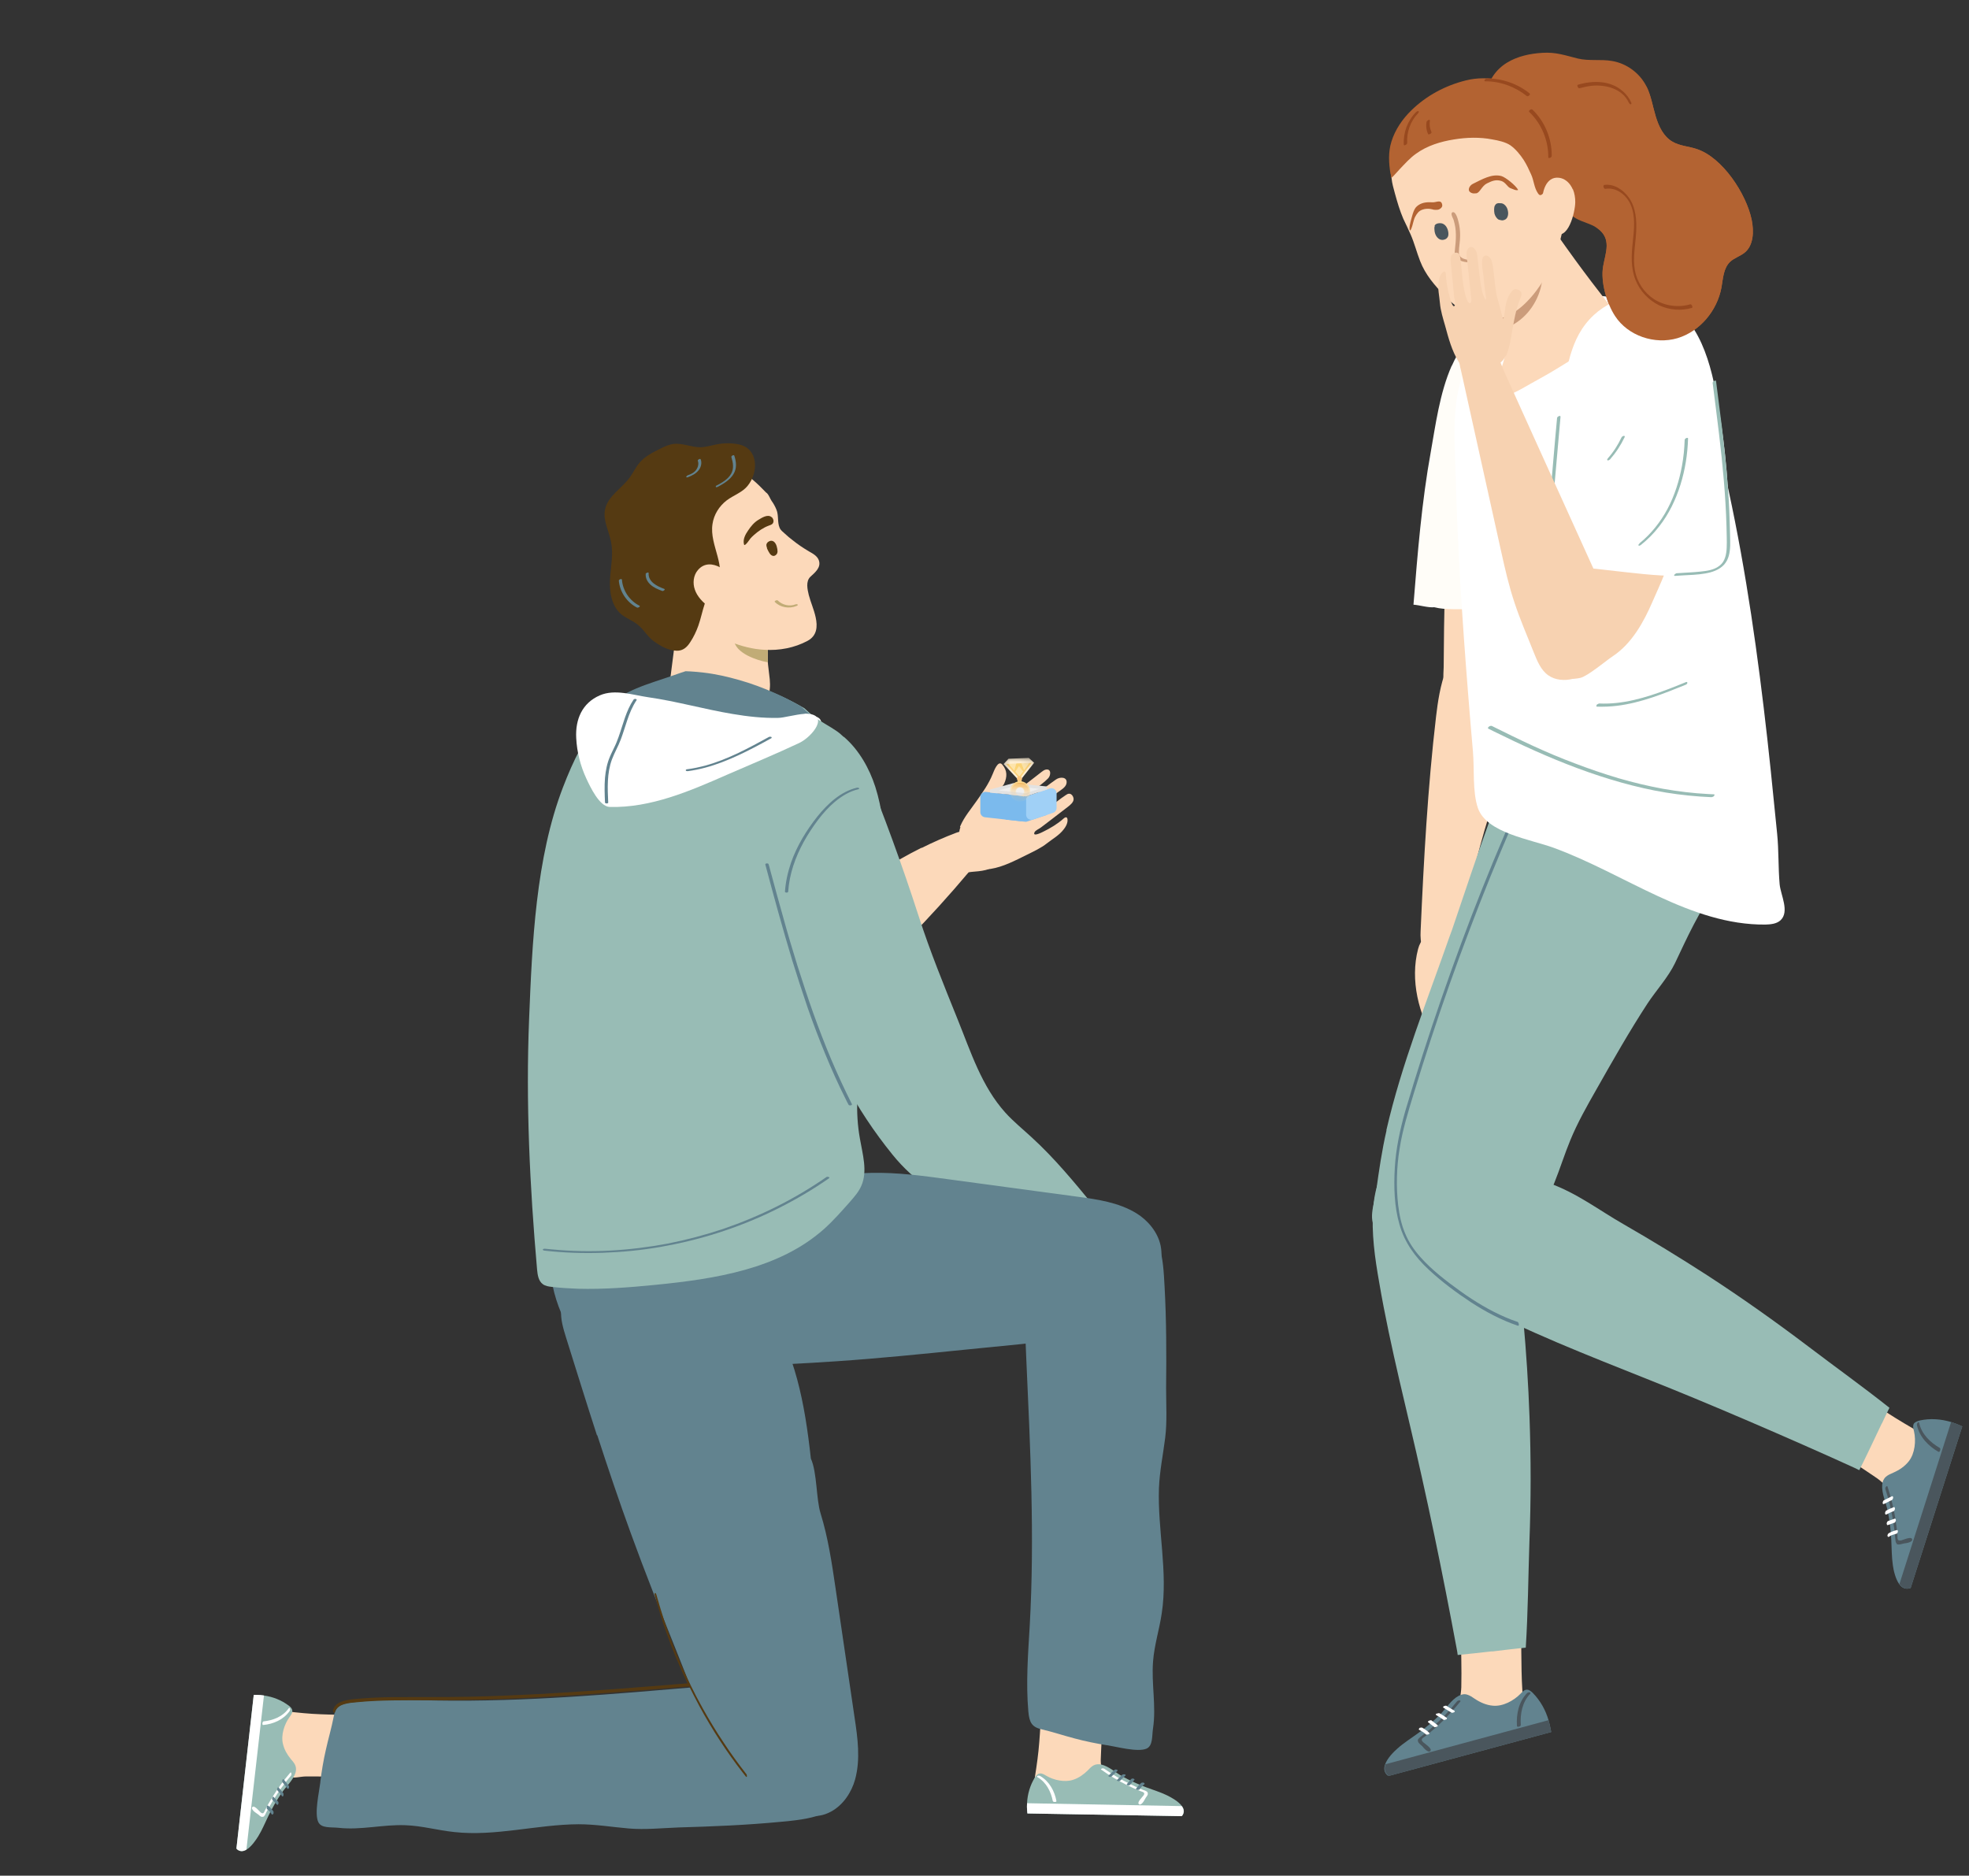 <svg width="190" height="181" viewBox="0 0 190 181" fill="none"
  xmlns="http://www.w3.org/2000/svg">
  <rect x="0" y="0" width="190" height="181" fill="#333333" stroke="none"/>
  <g clip-path="url(#clip0_86_5503)">
    <path d="M88.923 81.807C87.502 82.511 86.13 83.314 84.774 84.149C84.267 84.46 83.728 84.836 83.63 85.409C83.467 86.277 84.104 87.473 84.398 88.258C84.725 89.159 85.1 90.502 85.787 91.206C86.277 91.73 87.29 90.96 87.682 90.551C89.691 88.504 91.602 86.392 93.448 84.198C93.546 84.083 95.198 84.149 95.639 83.706C97.026 82.316 95.655 82.795 95.639 82.664C95.639 82.14 93.742 82.347 93.693 81.84C93.644 81.414 93.497 80.514 93.089 80.301C92.828 80.17 92.534 80.268 92.256 80.366C91.129 80.792 90.018 81.283 88.939 81.823L88.923 81.807Z" fill="#FCD9BA"/>
    <path d="M92.684 79.81C92.353 80.677 92.705 81.241 93.223 81.994C93.467 82.334 93.711 82.673 93.974 83.002C94.489 83.639 94.798 83.979 95.587 83.849C96.82 83.651 97.941 83.048 99.047 82.507C99.723 82.169 100.446 81.843 101.041 81.369C101.593 80.935 102.2 80.612 102.641 80.035C102.807 79.831 102.954 79.573 103 79.322C103.054 78.975 102.961 78.69 102.621 78.997C102.049 79.509 101.334 79.936 100.642 80.27C100.472 80.358 99.629 80.769 99.822 80.326C99.907 80.118 100.286 79.984 100.452 79.845C100.738 79.622 101.04 79.403 101.326 79.18C101.913 78.738 102.489 78.276 103.076 77.834C103.281 77.672 103.59 77.422 103.598 77.129C103.605 76.902 103.423 76.578 103.156 76.592C103.04 76.596 102.924 76.665 102.824 76.738C101.661 77.511 100.683 78.527 99.365 79.064C99.18 79.148 98.758 79.19 98.901 78.882C98.959 78.782 99.04 78.72 99.125 78.643C100.114 77.909 101.104 77.174 102.093 76.44C102.375 76.232 102.851 75.975 102.916 75.582C103.024 74.953 102.285 74.948 101.907 75.213C101.192 75.705 100.546 76.248 99.816 76.736C99.283 77.094 98.695 77.536 98.034 77.615C98.088 77.465 98.227 77.369 98.362 77.288C98.876 76.942 99.363 76.573 99.839 76.185C100.272 75.835 100.766 75.5 101.145 75.104C101.411 74.827 101.469 74.137 100.893 74.27C100.754 74.301 100.63 74.401 100.51 74.486C99.533 75.239 98.594 76.036 97.508 76.631C97.09 76.854 96.58 77.119 96.1 77.064C95.976 76.574 96.742 76.013 96.915 75.581C97.186 74.961 97.22 74.363 96.709 73.776C96.299 73.313 95.909 74.411 95.79 74.692C95.4 75.659 94.82 76.464 94.233 77.299C93.669 78.108 93.047 78.82 92.653 79.737C92.646 79.768 92.638 79.799 92.63 79.829L92.684 79.81Z" fill="#FCD9BA"/>
    <path d="M57.639 138.511C58.657 141.641 59.712 144.779 60.841 147.878C62.233 151.719 63.747 155.508 65.257 159.281C65.931 160.978 66.606 162.674 67.28 164.371C68.19 166.647 69.108 168.955 70.595 170.877C71.509 172.045 72.655 173.077 73.987 173.749C74.682 174.094 75.465 174.157 76.145 174.455C77.567 175.084 78.63 175.646 80.179 174.824C81.358 174.194 82.174 172.953 82.515 171.713C83.045 169.771 82.762 167.722 82.462 165.73L80.624 153.242C80.269 150.823 79.909 148.388 79.183 146.042C78.745 144.635 78.856 142.105 78.245 140.748C77.659 135.379 76.72 130.483 73.987 126.415C72.628 124.405 67.643 125.109 66.113 123.216C65.168 122.058 63.409 119.072 61.73 119.029C60.96 119.012 60.243 119.356 59.591 119.748C58.011 120.699 56.62 121.952 55.495 123.419C54.812 124.298 54.233 125.3 54.146 126.415C54.083 127.32 54.352 128.196 54.616 129.057C55.603 132.197 56.579 135.357 57.598 138.488L57.639 138.511Z" fill="#62838F"/>
    <path d="M37.199 171.737C37.199 171.737 37.309 171.705 37.356 171.692C38.315 171.414 38.095 170.235 38.146 169.403C38.208 168.551 38.238 167.708 38.232 166.859C38.229 166.196 38.383 165.606 37.553 165.557C35.364 165.458 33.153 165.519 30.949 165.424C29.849 165.385 28.762 165.273 27.671 165.146C26.878 165.052 26.457 165.242 26.431 166.101C26.394 167.099 26.395 167.933 26.612 168.926C26.813 169.804 26.772 171.144 27.818 171.471C28.36 171.638 28.947 171.434 29.506 171.425C30.272 171.425 31.037 171.425 31.807 171.441C33.367 171.483 34.941 171.573 36.508 171.699C36.735 171.718 36.961 171.738 37.175 171.71L37.199 171.737Z" fill="#FCD9BA"/>
    <path d="M22.863 178.437C22.863 178.437 22.834 178.394 22.813 178.383L24.484 163.559C24.587 163.564 24.686 163.552 24.789 163.556C25.012 163.56 25.254 163.575 25.47 163.615C26.339 163.738 27.164 164.062 27.881 164.604C28.036 164.729 28.196 164.87 28.207 165.088C28.223 165.322 28.071 165.502 27.938 165.694C27.438 166.384 27.094 167.437 27.302 168.28C27.428 168.839 27.723 169.333 28.062 169.746C28.215 169.923 28.388 170.111 28.488 170.338C28.591 170.58 28.585 170.855 28.502 171.1C28.265 171.816 27.599 172.4 27.179 173.015C26.7 173.716 26.269 174.471 25.895 175.243C25.573 175.899 25.306 176.572 24.923 177.193C24.69 177.567 24.259 178.203 23.781 178.494C23.479 178.684 23.146 178.712 22.847 178.441L22.863 178.437Z" fill="#98BCB5"/>
    <path d="M22.864 178.437C22.864 178.437 22.835 178.394 22.814 178.383L24.485 163.558C24.589 163.562 24.687 163.55 24.791 163.555C25.013 163.558 25.256 163.573 25.471 163.613L23.778 178.479C23.475 178.669 23.143 178.697 22.844 178.425L22.864 178.437Z" fill="white"/>
    <path d="M25.376 175.326C25.533 175.281 25.609 175.072 25.683 174.914C26.111 174.092 26.588 173.325 27.122 172.575C27.428 172.162 27.735 171.75 28.067 171.365C28.117 171.299 28.141 171.207 28.119 171.129C28.105 171.081 28.062 170.992 28.013 171.057C27.377 171.803 26.8 172.582 26.29 173.411C26.034 173.825 25.795 174.235 25.58 174.672C25.535 174.753 25.492 174.901 25.407 174.96C25.306 175.023 25.196 174.936 25.127 174.871C25.012 174.768 24.589 174.243 24.399 174.349C24.118 174.499 24.583 174.875 24.684 174.931C24.77 174.991 24.855 175.052 24.941 175.112C25.055 175.215 25.203 175.376 25.372 175.311L25.376 175.326Z" fill="white"/>
    <path d="M25.397 166.461C26.357 166.37 27.346 165.965 27.951 165.11C28 165.045 28.005 164.941 27.982 164.863C27.964 164.8 27.892 164.787 27.859 164.847C27.292 165.658 26.341 166.018 25.432 166.11C25.302 166.131 25.282 166.477 25.397 166.461Z" fill="white"/>
    <path d="M27.866 172.564C27.866 172.564 27.89 172.471 27.897 172.435C27.888 172.404 27.89 172.352 27.865 172.325C27.703 172.117 27.541 171.908 27.384 171.715C27.334 171.661 27.281 171.711 27.258 171.752C27.236 171.792 27.234 171.844 27.227 171.88C27.236 171.911 27.25 171.958 27.259 171.99C27.421 172.199 27.582 172.407 27.74 172.6C27.789 172.654 27.843 172.604 27.866 172.564Z" fill="#62838F"/>
    <path d="M27.344 173.294C27.344 173.294 27.378 173.114 27.344 173.055C27.202 172.858 27.049 172.681 26.896 172.503C26.887 172.472 26.852 172.465 26.836 172.47C26.804 172.479 26.782 172.52 26.771 172.54C26.748 172.58 26.746 172.632 26.739 172.668C26.748 172.7 26.746 172.751 26.771 172.778C26.94 172.951 27.077 173.133 27.219 173.33C27.268 173.384 27.322 173.334 27.344 173.294Z" fill="#62838F"/>
    <path d="M26.78 174.173C26.78 174.173 26.834 174.123 26.845 174.103C26.868 174.062 26.87 174.01 26.877 173.974C26.868 173.943 26.87 173.891 26.845 173.864C26.701 173.719 26.557 173.573 26.409 173.411C26.4 173.38 26.364 173.373 26.348 173.378C26.317 173.387 26.294 173.428 26.283 173.448C26.261 173.488 26.259 173.54 26.252 173.576C26.261 173.608 26.259 173.659 26.283 173.686C26.427 173.832 26.571 173.978 26.72 174.139C26.729 174.171 26.765 174.177 26.78 174.173Z" fill="#62838F"/>
    <path d="M26.383 175.037C26.383 175.037 26.416 174.857 26.382 174.799C26.236 174.586 26.063 174.397 25.863 174.234C25.858 174.218 25.811 174.232 25.8 174.252C25.769 174.261 25.751 174.317 25.744 174.353C25.731 174.425 25.726 174.529 25.776 174.582C25.821 174.621 25.866 174.659 25.911 174.697C25.92 174.728 25.956 174.735 25.98 174.762C25.98 174.762 25.989 174.793 26.005 174.789C26.084 174.885 26.163 174.982 26.226 175.083C26.259 175.141 26.329 175.087 26.351 175.046L26.383 175.037Z" fill="#62838F"/>
    <path d="M30.909 172.007C30.798 172.924 30.319 174.986 30.712 175.826C31.012 176.454 31.954 176.301 32.675 176.382C34.836 176.625 36.965 176.044 39.133 176.132C40.713 176.186 42.251 176.626 43.811 176.788C47.8 177.235 51.8 176.061 55.823 176.038C57.473 176.038 59.064 176.31 60.703 176.449C62.254 176.579 63.905 176.408 65.469 176.348C68.741 176.253 72.02 176.122 75.28 175.809C77.897 175.563 81.119 175.295 81.855 172.291C82.11 171.281 81.855 170.215 81.582 169.204C81.288 168.063 80.995 166.923 80.486 165.861C79.401 163.622 77.512 162.551 75.082 162.436C72.671 162.333 70.248 162.54 67.84 162.743C59.257 163.471 50.771 164.239 42.141 164.096C39.388 164.041 36.62 163.939 33.881 164.288C32.815 164.426 32.38 164.688 32.2 165.66C31.995 166.723 31.675 167.803 31.439 168.875C31.205 169.896 31.031 170.951 30.905 171.991L30.909 172.007Z" fill="#62838F"/>
    <path d="M72.071 171.443C72.071 171.443 72.073 171.272 72.043 171.23C71.263 170.229 70.51 169.204 69.81 168.129C69.099 167.074 68.446 165.986 67.821 164.873C67.397 164.109 66.99 163.342 66.614 162.565C66.605 162.534 66.591 162.486 66.567 162.459C66.404 162.132 66.242 161.804 66.091 161.456C65.56 160.315 65.087 159.141 64.64 157.942C64.194 156.743 63.811 155.525 63.463 154.315C63.418 154.157 63.373 154 63.332 153.859C63.319 153.811 63.271 153.706 63.209 153.724C63.146 153.742 63.162 153.857 63.175 153.904C63.511 155.135 63.879 156.357 64.314 157.576C64.75 158.796 65.227 159.986 65.752 161.162C65.941 161.584 66.135 162.022 66.34 162.44C64.031 162.63 61.738 162.816 59.44 162.987C57.09 163.155 54.741 163.323 52.398 163.455C50.035 163.576 47.668 163.681 45.303 163.735C42.969 163.779 40.632 163.756 38.289 163.769C37.152 163.775 36.023 163.811 34.892 163.9C34.394 163.942 33.875 163.972 33.364 164.086C33.014 164.17 32.61 164.304 32.37 164.594C32.256 164.73 32.167 164.892 32.129 165.056C32.109 165.164 32.264 165.409 32.318 165.24C32.529 164.378 33.773 164.325 34.468 164.261C35.626 164.147 36.786 164.102 37.956 164.087C40.258 164.052 42.552 164.104 44.865 164.048C47.184 164.009 49.504 163.917 51.815 163.794C54.127 163.671 56.449 163.527 58.763 163.353C61.096 163.189 63.405 162.998 65.73 162.803C65.995 162.778 66.244 162.757 66.513 162.747C66.828 163.371 67.144 163.996 67.475 164.615C68.089 165.749 68.746 166.853 69.446 167.928C70.146 169.003 70.888 170.048 71.668 171.049C71.772 171.172 71.859 171.3 71.963 171.423C71.992 171.466 72.053 171.499 72.086 171.439L72.071 171.443Z" fill="#553A12"/>
    <path d="M82.52 105.909C81.802 104.485 81.132 103.027 80.511 101.57C79.89 100.096 79.318 98.606 78.779 97.1C78.24 95.594 77.75 94.071 77.26 92.548C76.786 91.025 76.329 89.486 75.904 87.947C75.463 86.408 75.055 84.869 74.63 83.313C74.581 83.117 74.532 82.92 74.466 82.724C74.434 82.625 74.123 82.642 74.156 82.773C74.564 84.312 74.989 85.867 75.414 87.406C75.839 88.946 76.296 90.485 76.754 92.024C77.227 93.547 77.717 95.07 78.24 96.592C78.763 98.099 79.335 99.589 79.939 101.063C80.544 102.536 81.197 103.993 81.916 105.418C81.998 105.598 82.096 105.778 82.194 105.958C82.243 106.057 82.553 106.024 82.504 105.909H82.52Z" fill="#62838F"/>
    <path d="M80.07 112.917C78.534 113.982 76.933 114.931 75.267 115.767C73.6 116.602 71.869 117.322 70.104 117.928C68.34 118.517 66.543 118.992 64.713 119.352C62.884 119.696 61.021 119.926 59.159 120.024C57.297 120.122 55.434 120.089 53.572 119.909C53.343 119.893 53.115 119.86 52.886 119.844C52.837 119.844 52.723 119.844 52.69 119.909C52.657 119.975 52.755 120.007 52.804 120.024C54.683 120.237 56.562 120.302 58.457 120.237C60.335 120.171 62.214 119.991 64.076 119.664C65.939 119.336 67.768 118.894 69.565 118.321C71.362 117.748 73.11 117.06 74.809 116.241C76.508 115.423 78.158 114.489 79.726 113.441C79.922 113.31 80.118 113.179 80.298 113.048C80.445 112.95 80.168 112.868 80.07 112.917V112.917Z" fill="#62838F"/>
    <path d="M83.206 75.388C83.206 75.388 83.059 75.339 82.994 75.355C81.425 75.732 80.184 76.894 79.187 78.123C78.126 79.465 77.211 80.955 76.639 82.576C76.329 83.493 76.116 84.427 76.051 85.393C76.051 85.507 76.361 85.507 76.361 85.393C76.475 83.69 77.047 82.069 77.864 80.579C78.272 79.842 78.746 79.121 79.253 78.45C79.726 77.828 80.266 77.222 80.87 76.714C81.54 76.158 82.291 75.699 83.141 75.503C83.19 75.503 83.239 75.437 83.19 75.388H83.206Z" fill="#62838F"/>
    <path d="M75.053 67.054C73.943 66.563 72.799 66.137 71.639 65.809C70.496 65.482 69.336 65.22 68.176 65.089C67.604 65.023 67.032 64.974 66.461 64.958C66.101 65.073 65.758 65.187 65.399 65.318C62.801 66.235 60.383 66.759 58.423 68.79C58.423 68.839 58.391 68.888 58.374 68.937C57.557 71.721 60.874 73.489 63.177 73.603C64.729 73.685 66.281 73.325 67.817 73.03C71.427 72.343 75.266 71.966 78.223 69.772C78.402 69.641 78.599 69.477 78.615 69.248C78.615 69.248 78.615 69.232 78.615 69.215C78.255 68.953 77.929 68.659 77.618 68.364C76.802 67.889 75.952 67.447 75.086 67.07L75.053 67.054Z" fill="#62838F"/>
    <path d="M77.978 69.052C80.51 69.052 78.681 71.295 77.423 71.884C75.136 72.965 72.783 73.931 70.463 74.946C66.853 76.534 63.096 78.156 59.142 78.057C58.146 78.025 57.264 76.125 56.888 75.323C56.316 74.095 55.973 72.752 55.908 71.409C55.81 69.608 56.48 68.02 58.195 67.283C59.633 66.661 61.364 67.25 62.818 67.463C65.579 67.856 68.258 68.626 71.003 69.084C72.457 69.33 73.927 69.494 75.397 69.461C75.903 69.461 77.047 69.133 77.946 69.068L77.978 69.052Z" fill="white"/>
    <path d="M61.642 67.627C61.642 67.627 61.495 67.627 61.446 67.692C60.711 68.773 60.433 70.083 59.992 71.311C59.878 71.622 59.764 71.933 59.617 72.228C59.47 72.555 59.29 72.883 59.159 73.21C58.882 73.849 58.751 74.553 58.685 75.241C58.62 76.043 58.653 76.845 58.685 77.631C58.685 77.746 59.012 77.746 58.996 77.631C58.931 76.239 58.865 74.799 59.355 73.472C59.6 72.817 59.96 72.211 60.205 71.556C60.433 70.951 60.613 70.328 60.825 69.706C61.054 69.019 61.332 68.347 61.74 67.741C61.773 67.676 61.675 67.643 61.626 67.627H61.642Z" fill="#62838F"/>
    <path d="M74.744 71.295C74.744 71.295 74.581 71.262 74.515 71.295C72.571 72.359 70.594 73.44 68.438 74.045C67.834 74.209 67.229 74.34 66.592 74.422C66.543 74.422 66.461 74.471 66.478 74.537C66.51 74.602 66.625 74.602 66.674 74.602C68.928 74.307 71.036 73.374 73.029 72.343C73.6 72.048 74.172 71.737 74.728 71.426C74.793 71.393 74.777 71.344 74.728 71.295H74.744Z" fill="#62838F"/>
    <path d="M83.337 73.849C85.281 78.63 87.061 83.493 88.646 88.406C89.757 91.844 91.08 95.07 92.419 98.394C93.677 101.505 94.723 104.829 97.01 107.367C97.794 108.235 98.709 108.971 99.558 109.757C101.764 111.771 103.675 114.096 105.57 116.405C106.077 117.027 106.714 118.272 105.57 118.501C104.819 118.648 103.642 118.125 102.858 118.075C101.159 117.944 99.46 117.944 97.761 117.895C96.553 117.863 95.442 117.208 94.282 116.88C91.096 115.996 88.188 113.982 86.114 111.411C84.349 109.233 82.781 106.876 81.474 104.387C80.821 103.142 80.233 101.865 79.71 100.555C79.252 99.409 79.122 98.246 78.697 97.117C76.524 91.304 74.319 85.72 74.204 79.4C74.172 77.795 74.286 76.141 74.923 74.668C75.479 73.407 76.475 72.31 77.799 71.819C78.338 71.622 78.942 71.311 79.465 71.147C81.49 70.541 82.65 72.179 83.32 73.816L83.337 73.849Z" fill="#98BCB5"/>
    <path d="M65.587 125.67C65.746 126.024 66.038 126.33 66.357 126.525C68.083 127.574 69.768 125.037 70.663 123.918C71.8 122.493 72.937 121.069 74.075 119.637C74.269 119.394 74.477 119.143 74.761 119.011C75.094 118.858 75.323 118.977 75.663 119.074C76.377 119.275 77.112 119.387 77.826 119.143C78.027 119.074 78.256 118.921 78.214 118.712C77.521 118.476 76.855 118.143 76.148 117.941C75.15 117.649 74.248 117.677 73.423 118.323C72.549 119.004 71.675 119.672 70.76 120.297C69.193 121.361 67.709 122.549 66.301 123.814C66.003 124.085 65.698 124.37 65.552 124.745C65.428 125.065 65.462 125.385 65.594 125.677L65.587 125.67Z" fill="#F79974"/>
    <path d="M70.938 131.846C74.221 131.732 77.521 131.584 80.805 131.355C84.873 131.077 88.924 130.667 92.959 130.258C94.772 130.078 96.586 129.898 98.399 129.718C100.833 129.472 103.3 129.226 105.554 128.326C106.926 127.769 108.233 126.95 109.246 125.853C109.769 125.28 110.047 124.543 110.52 123.97C111.517 122.775 112.35 121.907 111.991 120.188C111.713 118.878 110.749 117.748 109.655 117.077C107.939 116.029 105.897 115.734 103.904 115.472L91.423 113.786C89.005 113.458 86.571 113.131 84.121 113.18C82.651 113.213 81.18 113.376 79.71 113.589C74.858 114.277 70.072 115.39 65.416 116.897C63.113 117.65 60.858 118.501 58.62 119.451C57.248 120.041 53.899 120.908 53.392 122.513C53.164 123.25 53.294 124.036 53.49 124.773C53.964 126.557 54.781 128.244 55.876 129.734C56.529 130.635 57.33 131.47 58.375 131.863C59.224 132.174 60.139 132.157 61.038 132.141C64.321 132.059 67.621 131.994 70.905 131.879L70.938 131.846Z" fill="#62838F"/>
    <path d="M85.509 82.445C85.346 80.251 85.134 78.025 84.464 75.929C83.876 74.111 82.879 72.359 81.442 71.115C81.409 71.115 81.376 71.098 81.36 71.066C81.262 70.967 81.148 70.885 81.05 70.787C81.05 70.787 81.05 70.787 81.033 70.771C80.951 70.705 80.87 70.64 80.772 70.574C80.069 70.083 79.302 69.707 78.615 69.199C78.256 68.937 77.929 68.642 77.619 68.347C76.802 67.873 75.953 67.43 75.087 67.054C73.976 66.563 72.832 66.137 71.672 65.809C70.529 65.482 69.369 65.22 68.209 65.089C67.638 65.023 67.066 64.974 66.494 64.958C66.135 65.073 65.791 65.187 65.432 65.318C62.835 66.235 60.417 66.759 58.456 68.79C58.391 68.855 58.309 68.937 58.244 69.019C56.447 71 55.287 73.472 54.323 75.978C51.693 82.822 51.35 91.025 51.056 98.345C50.729 106.401 51.121 114.473 51.824 122.497C51.873 123.02 51.955 123.61 52.379 123.921C52.624 124.101 52.935 124.15 53.245 124.183C54.078 124.281 54.928 124.33 55.761 124.363C58.261 124.429 60.76 124.232 63.243 123.987C69.026 123.413 75.168 122.464 79.514 118.599C80.412 117.797 81.213 116.88 82.013 115.98C82.438 115.488 82.879 114.997 83.124 114.408C83.729 113 83.239 111.395 82.977 109.872C82.062 104.796 83.712 99.753 84.823 94.857C85.248 92.958 85.738 90.862 85.852 88.93C85.967 86.817 85.689 84.591 85.542 82.495L85.509 82.445Z" fill="#98BCB5"/>
    <path d="M106.836 162.104C106.836 162.104 106.808 161.993 106.797 161.945C106.558 160.976 105.372 161.152 104.544 161.071C103.695 160.979 102.855 160.917 102.007 160.892C101.345 160.871 100.762 160.695 100.68 161.525C100.494 163.712 100.467 165.927 100.284 168.13C100.201 169.229 100.047 170.313 99.876 171.4C99.751 172.19 99.924 172.619 100.78 172.676C101.775 172.75 102.607 172.779 103.607 172.598C104.492 172.429 105.828 172.519 106.196 171.483C106.384 170.948 106.204 170.352 106.218 169.792C106.248 169.026 106.279 168.26 106.325 167.49C106.43 165.93 106.582 164.358 106.77 162.794C106.798 162.568 106.827 162.342 106.808 162.128L106.836 162.104Z" fill="#FCD9BA"/>
    <path d="M114.073 175.2C114.073 175.2 114.033 175.234 114.024 175.255L99.14 174.995C99.135 174.892 99.115 174.795 99.109 174.691C99.093 174.469 99.086 174.226 99.106 174.008C99.149 173.13 99.395 172.277 99.869 171.512C99.98 171.345 100.105 171.173 100.321 171.141C100.552 171.102 100.745 171.237 100.947 171.351C101.678 171.784 102.756 172.027 103.575 171.74C104.119 171.561 104.583 171.221 104.963 170.843C105.125 170.674 105.296 170.484 105.513 170.364C105.744 170.237 106.017 170.218 106.269 170.277C107.002 170.445 107.643 171.054 108.293 171.413C109.033 171.825 109.822 172.182 110.623 172.482C111.304 172.741 111.997 172.943 112.65 173.266C113.043 173.462 113.714 173.831 114.047 174.28C114.263 174.564 114.321 174.892 114.079 175.216L114.073 175.2Z" fill="#98BCB5"/>
    <path d="M114.073 175.201C114.073 175.201 114.034 175.234 114.024 175.256L99.142 174.996C99.137 174.893 99.117 174.796 99.112 174.692C99.095 174.47 99.088 174.227 99.108 174.009L114.032 174.287C114.248 174.57 114.306 174.899 114.064 175.222L114.073 175.201Z" fill="white"/>
    <path d="M110.752 172.995C110.692 172.842 110.477 172.786 110.314 172.728C109.458 172.379 108.65 171.976 107.856 171.515C107.418 171.248 106.98 170.981 106.566 170.687C106.497 170.644 106.403 170.628 106.327 170.658C106.281 170.676 106.196 170.727 106.265 170.77C107.065 171.334 107.893 171.835 108.763 172.265C109.199 172.481 109.628 172.681 110.082 172.854C110.167 172.891 110.319 172.919 110.385 172.999C110.457 173.093 110.38 173.211 110.322 173.287C110.23 173.411 109.746 173.882 109.869 174.062C110.043 174.328 110.375 173.828 110.421 173.722C110.474 173.631 110.526 173.541 110.578 173.45C110.67 173.326 110.817 173.162 110.737 173.001L110.752 172.995Z" fill="white"/>
    <path d="M101.942 173.801C101.765 172.851 101.271 171.902 100.364 171.38C100.295 171.337 100.191 171.343 100.115 171.372C100.054 171.396 100.048 171.469 100.111 171.497C100.97 171.986 101.415 172.901 101.59 173.799C101.623 173.927 101.969 173.914 101.942 173.801Z" fill="white"/>
    <path d="M107.776 170.771C107.776 170.771 107.683 170.756 107.646 170.752C107.616 170.764 107.564 170.767 107.54 170.794C107.347 170.975 107.155 171.157 106.977 171.332C106.928 171.386 106.982 171.435 107.025 171.453C107.067 171.472 107.119 171.469 107.155 171.472C107.185 171.461 107.231 171.443 107.262 171.431C107.454 171.249 107.647 171.068 107.824 170.893C107.873 170.839 107.819 170.79 107.776 170.771Z" fill="#62838F"/>
    <path d="M108.55 171.224C108.55 171.224 108.368 171.207 108.313 171.247C108.13 171.406 107.967 171.576 107.805 171.745C107.775 171.757 107.772 171.793 107.777 171.808C107.789 171.839 107.832 171.857 107.853 171.867C107.895 171.885 107.947 171.882 107.983 171.886C108.014 171.874 108.065 171.871 108.09 171.844C108.246 171.659 108.414 171.505 108.597 171.345C108.646 171.291 108.592 171.242 108.55 171.224Z" fill="#62838F"/>
    <path d="M109.475 171.704C109.475 171.704 109.421 171.655 109.4 171.646C109.357 171.628 109.306 171.63 109.269 171.627C109.239 171.639 109.187 171.642 109.163 171.669C109.031 171.826 108.899 171.984 108.752 172.147C108.722 172.159 108.719 172.195 108.725 172.21C108.737 172.241 108.779 172.259 108.8 172.269C108.842 172.287 108.894 172.284 108.93 172.288C108.961 172.276 109.012 172.273 109.037 172.246C109.169 172.088 109.3 171.931 109.447 171.768C109.478 171.756 109.481 171.72 109.475 171.704Z" fill="#62838F"/>
    <path d="M110.371 172.021C110.371 172.021 110.189 172.005 110.134 172.044C109.935 172.21 109.764 172.4 109.62 172.615C109.604 172.621 109.622 172.667 109.643 172.676C109.655 172.706 109.713 172.719 109.749 172.722C109.822 172.729 109.925 172.723 109.974 172.669C110.008 172.62 110.042 172.572 110.076 172.524C110.106 172.512 110.109 172.475 110.134 172.448C110.134 172.448 110.164 172.436 110.158 172.421C110.247 172.333 110.336 172.246 110.43 172.173C110.485 172.134 110.425 172.07 110.383 172.051L110.371 172.021Z" fill="#62838F"/>
    <path d="M106.821 168.408C107.732 168.552 109.773 169.108 110.627 168.745C111.266 168.468 111.15 167.519 111.26 166.8C111.588 164.645 111.092 162.492 111.266 160.324C111.382 158.744 111.883 157.22 112.106 155.664C112.711 151.686 111.697 147.638 111.834 143.608C111.899 141.956 112.233 140.373 112.437 138.737C112.629 137.189 112.523 135.529 112.524 133.96C112.559 130.681 112.558 127.393 112.375 124.117C112.233 121.488 112.094 118.251 109.122 117.403C108.124 117.112 107.048 117.328 106.028 117.564C104.878 117.816 103.727 118.068 102.646 118.538C100.367 119.542 99.222 121.394 99.012 123.824C98.813 126.234 98.924 128.668 99.031 131.087C99.418 139.708 99.85 148.234 99.365 156.87C99.201 159.625 98.989 162.392 99.23 165.149C99.325 166.221 99.569 166.666 100.532 166.882C101.586 167.127 102.652 167.486 103.714 167.762C104.724 168.034 105.77 168.247 106.805 168.412L106.821 168.408Z" fill="#62838F"/>
    <path d="M74.052 60.986C74.052 60.986 74.057 61.001 74.063 61.017C74.063 61.017 74.068 61.032 74.073 61.048C74.181 61.995 74.052 62.953 74.093 63.905C74.098 63.972 74.104 64.04 74.109 64.107C74.14 64.407 74.181 64.738 74.222 65.07C74.31 65.696 74.357 66.353 74.201 66.923C74.083 67.342 73.824 67.705 73.566 68.068C73.075 68.767 72.62 69.472 72.144 70.166C71.87 70.586 71.549 71.177 70.986 71.193C70.697 71.204 70.428 71.121 70.159 71.039C68.965 70.663 67.766 70.271 66.614 69.76C65.807 69.409 65.042 69.131 64.665 68.567C64.458 68.257 64.365 67.874 64.443 67.33C64.727 65.13 65.002 62.95 65.286 60.75C65.4 59.901 65.338 58.731 65.721 57.964C66 57.405 66.698 56.86 67.168 56.461C67.933 55.807 68.646 55.931 69.525 56.24C71.225 56.843 72.988 57.943 73.737 59.624C73.747 59.656 73.758 59.687 73.768 59.718C73.939 60.126 74.042 60.54 74.083 60.975L74.052 60.986Z" fill="#FCD9BA"/>
    <path d="M74.049 60.988C74.049 60.988 74.055 61.003 74.06 61.019C74.06 61.019 74.065 61.035 74.07 61.05C74.178 61.997 74.049 62.955 74.091 63.907C73.946 63.887 73.775 63.84 73.61 63.81C72.478 63.516 70.421 62.722 70.871 61.174C71.212 60.024 72.69 59.804 73.703 59.637C73.714 59.668 73.724 59.699 73.734 59.73C73.905 60.139 74.008 60.553 74.049 60.988Z" fill="#C1AC76"/>
    <path d="M73.945 47.541C73.945 47.541 73.992 47.577 74.018 47.603C74.199 47.784 74.307 48.11 74.447 48.322C74.638 48.586 74.803 48.876 74.922 49.181C75.155 49.724 74.995 50.382 75.227 50.925C75.326 51.168 75.553 51.334 75.749 51.509C75.977 51.726 76.215 51.923 76.468 52.114C76.964 52.517 77.496 52.874 78.054 53.204C78.437 53.421 78.876 53.654 79.021 54.088C79.248 54.771 78.633 55.254 78.199 55.658C77.729 56.109 77.92 56.89 78.044 57.418C78.236 58.148 78.546 58.82 78.706 59.56C78.908 60.476 78.836 61.346 77.931 61.839C76.66 62.524 75.182 62.795 73.756 62.703C72.635 62.648 71.539 62.359 70.506 61.947C69.612 61.59 68.47 61.473 67.736 60.821C66.976 60.144 66.201 60.611 65.266 60.493C64.279 60.375 63.322 59.678 62.656 59.021C61.896 58.292 61.291 57.408 60.692 56.539C60.097 55.685 59.503 54.78 59.317 53.755C59.09 52.555 59.477 51.286 60.138 50.219C60.805 49.167 61.719 48.291 62.649 47.462C63.662 46.57 64.618 45.767 65.915 45.315C66.829 45.008 67.754 44.888 68.705 44.742C69.594 44.616 70.473 44.926 71.248 45.339C72.292 45.886 73.134 46.709 73.951 47.556L73.945 47.541Z" fill="#FCD9BA"/>
    <path d="M63.09 61.876C63.746 62.346 64.454 62.765 65.291 62.795C65.901 62.815 66.299 62.457 66.614 61.954C66.934 61.467 67.188 60.934 67.384 60.385C67.632 59.681 67.771 58.961 68.004 58.262C68.21 57.64 68.779 57.225 69.104 56.65C70.241 54.682 68.432 52.665 68.752 50.573C68.881 49.667 69.398 48.838 70.126 48.284C70.788 47.786 71.63 47.521 72.142 46.883C73.232 45.552 73.185 43.238 71.237 42.873C70.591 42.744 69.919 42.745 69.268 42.859C68.715 42.959 68.157 43.146 67.594 43.162C66.715 43.163 65.868 42.739 65.005 42.839C64.524 42.896 64.08 43.114 63.651 43.327C62.943 43.685 62.219 44.048 61.713 44.65C61.341 45.085 61.103 45.613 60.773 46.069C59.993 47.142 58.634 47.873 58.381 49.183C58.174 50.219 58.753 51.233 58.96 52.268C59.203 53.463 58.939 54.691 58.862 55.907C58.8 57.119 59.007 58.464 59.927 59.26C60.428 59.679 61.084 59.891 61.591 60.325C62.159 60.79 62.511 61.483 63.116 61.902L63.09 61.876Z" fill="#553A12"/>
    <path d="M74.552 49.995C74.552 49.995 74.469 49.902 74.428 49.882C74.061 49.608 73.508 49.965 73.193 50.157C72.775 50.401 72.444 50.805 72.181 51.204C71.912 51.587 71.674 52.064 71.788 52.509C71.799 52.54 71.804 52.555 71.814 52.586C71.943 52.664 72.331 52.068 72.403 51.975C72.501 51.856 72.62 51.747 72.739 51.638C73.178 51.249 73.653 50.918 74.19 50.72C74.314 50.679 74.438 50.637 74.531 50.554C74.686 50.399 74.66 50.166 74.557 50.011L74.552 49.995Z" fill="#553A12"/>
    <path d="M71.163 56.671C71.163 56.671 71.152 56.64 71.147 56.625C70.723 55.3 68.558 53.558 67.338 55.019C66.904 55.527 66.827 56.278 67.054 56.909C67.463 58.136 69.334 59.562 70.667 58.908C71.483 58.514 71.39 57.406 71.163 56.671V56.671Z" fill="#FCD9BA"/>
    <path d="M74.021 52.901C73.97 52.746 73.918 52.59 73.98 52.466C74.021 52.383 74.083 52.311 74.171 52.264C74.398 52.119 74.626 52.181 74.776 52.372C74.864 52.48 74.931 52.631 74.962 52.776C75.008 52.915 75.029 53.081 75.029 53.236C75.024 53.324 74.998 53.402 74.952 53.469C74.709 53.775 74.44 53.641 74.28 53.418C74.207 53.304 74.094 53.118 74.011 52.922L74.021 52.901Z" fill="#553A12"/>
    <path d="M69.175 46.841C69.687 46.566 70.24 46.26 70.545 45.726C70.839 45.213 70.741 44.66 70.576 44.111C70.535 43.987 70.819 43.857 70.855 43.966C70.953 44.261 71.02 44.566 71.02 44.877C71.02 45.187 70.943 45.472 70.788 45.731C70.447 46.311 69.826 46.674 69.242 46.991C69.196 47.007 69.087 47.043 69.067 46.981C69.046 46.919 69.129 46.856 69.17 46.825L69.175 46.841Z" fill="#62838F"/>
    <path d="M66.21 46.005C66.21 46.005 66.308 45.885 66.354 45.87C66.68 45.761 67.005 45.6 67.202 45.31C67.362 45.066 67.445 44.745 67.336 44.471C67.3 44.362 67.564 44.222 67.615 44.326C67.744 44.662 67.651 45.055 67.45 45.33C67.191 45.693 66.778 45.9 66.365 46.056C66.318 46.072 66.235 46.082 66.215 46.02L66.21 46.005Z" fill="#62838F"/>
    <path d="M59.718 56.034C59.713 55.915 59.987 55.806 60.013 55.935C60.096 57.012 60.763 57.979 61.714 58.454C61.776 58.485 61.704 58.578 61.657 58.594C61.6 58.63 61.523 58.656 61.461 58.626C60.483 58.125 59.801 57.111 59.713 56.018L59.718 56.034Z" fill="#62838F"/>
    <path d="M62.296 55.395C62.311 55.287 62.585 55.178 62.59 55.297C62.533 56.161 63.433 56.584 64.1 56.827C64.239 56.884 64.007 57.065 63.908 57.029C63.516 56.885 63.097 56.714 62.776 56.425C62.482 56.161 62.27 55.784 62.311 55.39L62.296 55.395Z" fill="#62838F"/>
    <path d="M76.789 58.309C76.2 58.558 75.487 58.383 75.048 57.944C74.971 57.866 74.686 57.996 74.769 58.089C75.291 58.621 76.148 58.765 76.846 58.48C76.892 58.464 77.001 58.428 76.975 58.35C76.954 58.288 76.836 58.294 76.794 58.325L76.789 58.309Z" fill="#C1AC76"/>
    <path d="M82.215 106.565C81.496 105.141 80.826 103.683 80.206 102.226C79.585 100.752 79.013 99.262 78.474 97.756C77.935 96.249 77.445 94.727 76.955 93.204C76.481 91.681 76.023 90.142 75.599 88.603C75.158 87.064 74.749 85.524 74.325 83.969C74.275 83.772 74.227 83.576 74.161 83.379C74.129 83.281 73.818 83.298 73.851 83.428C74.259 84.968 74.684 86.523 75.109 88.062C75.533 89.602 75.991 91.141 76.448 92.68C76.922 94.203 77.412 95.725 77.935 97.248C78.458 98.755 79.029 100.245 79.634 101.718C80.238 103.192 80.892 104.649 81.611 106.074C81.692 106.254 81.79 106.434 81.888 106.614C81.937 106.712 82.248 106.68 82.199 106.565H82.215Z" fill="#62838F"/>
    <path d="M79.764 113.574C78.229 114.638 76.628 115.588 74.961 116.423C73.295 117.258 71.563 117.978 69.799 118.584C68.035 119.173 66.238 119.648 64.408 120.009C62.578 120.352 60.716 120.582 58.854 120.68C56.991 120.778 55.129 120.745 53.267 120.565C53.038 120.549 52.809 120.516 52.581 120.5C52.532 120.5 52.417 120.5 52.385 120.565C52.352 120.631 52.45 120.663 52.499 120.68C54.378 120.893 56.256 120.958 58.151 120.893C60.03 120.827 61.909 120.647 63.771 120.32C65.633 119.992 67.463 119.55 69.26 118.977C71.057 118.404 72.805 117.716 74.504 116.897C76.203 116.079 77.853 115.145 79.421 114.097C79.617 113.966 79.813 113.835 79.993 113.705C80.14 113.606 79.862 113.524 79.764 113.574V113.574Z" fill="#62838F"/>
    <path d="M82.901 76.044C82.901 76.044 82.754 75.995 82.688 76.011C81.12 76.388 79.879 77.551 78.882 78.779C77.82 80.121 76.905 81.611 76.334 83.232C76.023 84.149 75.811 85.083 75.746 86.049C75.746 86.163 76.056 86.163 76.056 86.049C76.17 84.346 76.742 82.725 77.559 81.235C77.967 80.498 78.441 79.778 78.947 79.106C79.421 78.484 79.96 77.878 80.565 77.371C81.234 76.814 81.986 76.355 82.835 76.159C82.884 76.159 82.933 76.093 82.884 76.044H82.901Z" fill="#62838F"/>
    <path d="M74.748 66.868C73.637 66.377 72.493 65.951 71.334 65.624C70.19 65.296 69.03 65.034 67.87 64.903C67.298 64.838 66.727 64.788 66.155 64.772C65.796 64.887 65.452 65.001 65.093 65.132C62.496 66.049 60.078 66.573 58.117 68.603C58.117 68.653 58.085 68.702 58.069 68.751C57.252 71.534 60.568 73.303 62.871 73.418C64.423 73.499 65.975 73.139 67.511 72.844C71.121 72.157 74.96 71.78 77.917 69.586C78.097 69.455 78.293 69.291 78.309 69.062C78.309 69.062 78.309 69.046 78.309 69.029C77.95 68.767 77.623 68.472 77.313 68.178C76.496 67.703 75.646 67.261 74.781 66.884L74.748 66.868Z" fill="#62838F"/>
    <path d="M77.673 68.865C80.205 68.865 78.375 71.109 77.118 71.698C74.83 72.779 72.478 73.745 70.158 74.76C66.548 76.348 62.791 77.969 58.837 77.871C57.841 77.838 56.959 75.939 56.583 75.137C56.011 73.909 55.668 72.566 55.603 71.223C55.505 69.422 56.174 67.834 57.89 67.097C59.327 66.475 61.059 67.064 62.513 67.277C65.274 67.67 67.953 68.44 70.697 68.898C72.151 69.144 73.621 69.308 75.092 69.275C75.598 69.275 76.742 68.947 77.64 68.882L77.673 68.865Z" fill="white"/>
    <path d="M61.337 67.441C61.337 67.441 61.19 67.441 61.141 67.506C60.405 68.587 60.128 69.897 59.687 71.125C59.572 71.436 59.458 71.747 59.311 72.042C59.164 72.369 58.984 72.697 58.853 73.024C58.576 73.663 58.445 74.367 58.38 75.055C58.314 75.857 58.347 76.659 58.38 77.445C58.38 77.56 58.706 77.56 58.69 77.445C58.625 76.053 58.559 74.612 59.05 73.286C59.294 72.631 59.654 72.025 59.899 71.371C60.128 70.765 60.307 70.142 60.52 69.52C60.748 68.832 61.026 68.161 61.435 67.555C61.467 67.49 61.369 67.457 61.32 67.441H61.337Z" fill="#62838F"/>
    <path d="M74.438 71.109C74.438 71.109 74.275 71.076 74.21 71.109C72.266 72.173 70.289 73.254 68.132 73.859C67.528 74.023 66.924 74.154 66.286 74.236C66.237 74.236 66.156 74.285 66.172 74.351C66.205 74.416 66.319 74.416 66.368 74.416C68.623 74.121 70.73 73.188 72.723 72.156C73.295 71.862 73.866 71.551 74.422 71.24C74.487 71.207 74.471 71.158 74.422 71.109H74.438Z" fill="#62838F"/>
    <path d="M139.611 50.69C139.735 47.781 139.876 44.886 140.063 41.986C140.24 39.134 140.201 32.34 143.89 31.451C144.841 31.214 145.912 31.46 146.67 32.086C147.823 33.038 148.155 34.663 148.284 36.157C148.465 38.22 148.414 40.295 148.347 42.372C148.191 47.509 147.957 52.655 147.676 57.791C147.54 60.203 147.389 62.617 146.857 64.966C146.796 65.238 146.721 65.527 146.528 65.737C146.295 65.998 145.915 66.074 145.566 66.147C144.504 66.366 143.44 66.57 142.359 66.636C141.648 66.674 140.603 66.907 139.943 66.581C139.086 66.169 139.298 65.195 139.309 64.369C139.325 61.862 139.354 59.339 139.416 56.827C139.469 54.767 139.539 52.721 139.622 50.657L139.611 50.69Z" fill="#FCD9BA"/>
    <path d="M145.31 62.057C144.549 61.665 143.617 61.542 142.789 61.64C139.527 62.059 138.887 66.522 138.574 69.141C137.767 76.02 137.387 82.956 137.082 89.869C137.031 90.886 137.179 92.144 138.402 92.232C139.28 92.299 140.319 91.88 140.538 90.968C141.559 86.833 142.446 82.62 143.723 78.549C144.975 74.526 145.919 70.401 146.626 66.241C146.771 65.353 146.911 64.433 146.639 63.579C146.415 62.859 145.903 62.344 145.289 62.013L145.31 62.057Z" fill="#FCD9BA"/>
    <path d="M141.871 95.244C141.803 95.066 141.707 94.906 141.624 94.729C141.38 94.245 141.208 93.705 141.128 93.155C141.104 92.955 141.13 92.781 141.122 92.58C141.09 92.304 141.025 92.016 140.963 91.759C140.804 91.202 140.549 90.75 140.186 90.311C139.879 89.943 139.295 89.872 138.832 89.896C137.69 89.969 137.075 90.68 136.838 91.579C136.055 94.566 136.886 97.921 138.512 100.512C138.588 100.628 138.681 100.757 138.839 100.785C139.014 100.811 139.185 100.681 139.243 100.519C139.304 100.372 139.269 100.205 139.235 100.053C139.298 100.326 139.496 100.551 139.79 100.672C140.233 100.868 140.276 100.443 140.194 100.142C140.036 99.46 139.897 98.808 139.725 98.144C139.554 97.48 139.435 96.731 139.398 96.02C139.371 95.526 139.343 95.031 139.408 94.526C139.446 94.319 139.433 93.947 139.745 93.957C139.902 93.969 140.039 94.077 140.148 94.204C140.307 94.372 140.44 94.574 140.542 94.78C140.663 95.014 140.755 95.268 140.889 95.485C141.024 95.703 141.219 95.913 141.475 95.976C141.957 96.105 142.012 95.648 141.892 95.289C141.888 95.258 141.885 95.227 141.867 95.214L141.871 95.244Z" fill="#FCD9BA"/>
    <path d="M140.083 35.294C138.916 37.922 138.504 41.16 138.072 43.56C137.186 48.441 136.791 53.404 136.394 58.351C136.974 58.391 137.845 58.661 138.397 58.596C139.536 58.896 140.852 58.724 142.031 58.833C144.323 59.028 146.618 59.113 148.912 59.059C148.717 55.286 149.027 51.453 149.078 47.667C149.133 43.772 149.126 39.883 149.055 35.987C149.044 35.102 149.014 34.187 148.745 33.348C148.475 32.509 147.929 31.703 147.124 31.332C146.057 30.852 144.072 31.025 143.042 31.645C141.707 32.457 140.773 33.766 140.098 35.292L140.083 35.294Z" fill="#FFFDF8"/>
    <path d="M140.819 153.858C140.819 153.858 140.841 153.732 140.862 153.665C141.147 152.541 142.293 152.804 143.072 152.754C143.886 152.695 144.712 152.671 145.524 152.672C146.156 152.666 146.746 152.513 146.773 153.485C146.836 156.068 146.761 158.652 146.824 161.235C146.846 162.529 146.941 163.802 147.042 165.093C147.113 166.013 146.922 166.51 146.115 166.527C145.151 166.551 144.338 166.55 143.385 166.271C142.538 166.02 141.243 166.061 140.936 164.811C140.771 164.179 140.987 163.495 141.009 162.828C141.022 161.924 141.034 161.019 141.01 160.126C140.988 158.291 140.924 156.449 140.805 154.623C140.79 154.367 140.769 154.093 140.814 153.84L140.819 153.858Z" fill="#FCD9BA"/>
    <path d="M133.936 171.335C133.936 171.335 133.984 171.361 134.007 171.374L149.683 167.138C149.65 167.027 149.654 166.906 149.617 166.777C149.559 166.514 149.502 166.25 149.426 165.993C149.14 165.016 148.636 164.105 147.903 163.36C147.739 163.208 147.552 163.043 147.317 163.052C147.064 163.067 146.888 163.279 146.72 163.448C146.065 164.121 145.005 164.694 144.045 164.596C143.415 164.542 142.823 164.276 142.305 163.929C142.081 163.774 141.858 163.62 141.596 163.537C141.31 163.441 141.031 163.503 140.756 163.645C140.02 164.041 139.516 164.89 138.936 165.481C138.258 166.141 137.546 166.751 136.775 167.298C136.139 167.765 135.451 168.188 134.855 168.724C134.477 169.055 133.879 169.652 133.66 170.256C133.515 170.639 133.549 171.029 133.894 171.328L133.936 171.335Z" fill="#62838F"/>
    <path d="M133.937 171.336C133.937 171.336 133.984 171.362 134.008 171.375L149.682 167.139C149.65 167.029 149.654 166.908 149.616 166.779C149.559 166.516 149.502 166.252 149.426 165.995L133.697 170.247C133.552 170.629 133.587 171.019 133.932 171.318L133.937 171.336Z" fill="#4A565D"/>
    <path d="M136.806 167.949C136.831 167.761 137.052 167.636 137.194 167.514C138.003 166.896 138.755 166.214 139.453 165.488C139.847 165.072 140.216 164.643 140.58 164.195C140.637 164.119 140.728 164.092 140.825 164.083C140.88 164.067 140.979 164.138 140.917 164.196C140.233 165.038 139.496 165.836 138.701 166.57C138.309 166.925 137.895 167.268 137.474 167.592C137.394 167.655 137.235 167.722 137.208 167.83C137.143 167.949 137.278 168.07 137.359 168.146C137.494 168.266 138.13 168.679 138.056 168.901C137.942 169.255 137.464 168.775 137.372 168.662C137.303 168.563 137.216 168.468 137.116 168.398C136.982 168.277 136.8 168.13 136.819 167.925L136.806 167.949Z" fill="#4A565D"/>
    <path d="M146.38 166.551C146.304 165.413 146.549 164.22 147.354 163.382C147.416 163.324 147.525 163.292 147.609 163.307C147.693 163.323 147.714 163.396 147.652 163.455C146.891 164.239 146.677 165.403 146.75 166.462C146.757 166.62 146.381 166.691 146.385 166.57L146.38 166.551Z" fill="#4A565D"/>
    <path d="M139.325 164.645C139.325 164.645 139.416 164.618 139.471 164.602C139.507 164.591 139.568 164.594 139.597 164.625C139.838 164.774 140.104 164.936 140.345 165.085C140.416 165.124 140.378 165.195 140.31 165.235C140.274 165.246 140.219 165.262 140.164 165.278C140.128 165.289 140.086 165.282 140.039 165.255C139.797 165.106 139.532 164.944 139.29 164.796C139.219 164.756 139.257 164.685 139.325 164.645Z" fill="white"/>
    <path d="M138.645 165.366C138.645 165.366 138.822 165.294 138.911 165.327C139.148 165.458 139.371 165.612 139.594 165.766C139.618 165.779 139.647 165.811 139.616 165.84C139.627 165.877 139.578 165.911 139.541 165.922C139.505 165.933 139.45 165.949 139.395 165.965C139.359 165.976 139.304 165.992 139.27 165.942C139.046 165.788 138.823 165.634 138.586 165.503C138.515 165.464 138.554 165.392 138.621 165.353L138.645 165.366Z" fill="white"/>
    <path d="M137.8 166.134C137.8 166.134 137.839 166.063 137.875 166.052C137.912 166.041 137.967 166.025 138.021 166.009C138.058 165.998 138.113 165.982 138.147 166.032C138.329 166.179 138.528 166.32 138.71 166.466C138.715 166.485 138.763 166.511 138.732 166.54C138.742 166.577 138.693 166.612 138.657 166.622C138.62 166.633 138.565 166.649 138.511 166.665C138.474 166.676 138.42 166.692 138.385 166.642C138.204 166.496 138.004 166.354 137.822 166.208C137.798 166.195 137.769 166.163 137.8 166.134Z" fill="white"/>
    <path d="M136.95 166.746C136.95 166.746 137.132 166.692 137.216 166.707C137.476 166.851 137.723 167.018 137.921 167.22C137.926 167.239 137.937 167.275 137.924 167.299C137.911 167.323 137.862 167.358 137.826 167.368C137.753 167.39 137.643 167.422 137.585 167.359C137.533 167.315 137.48 167.27 137.427 167.226C137.404 167.212 137.375 167.181 137.351 167.168C137.351 167.168 137.327 167.155 137.304 167.142C137.18 167.058 137.08 166.988 136.944 166.928C136.873 166.889 136.911 166.817 136.979 166.777L136.95 166.746Z" fill="white"/>
    <path d="M173.519 137.846C173.519 137.846 173.432 137.751 173.385 137.725C172.601 136.875 173.448 136.046 173.838 135.35C174.242 134.631 174.669 133.925 175.102 133.237C175.457 132.692 175.627 132.122 176.452 132.639C178.633 133.998 180.731 135.481 182.912 136.839C184.003 137.519 185.119 138.15 186.23 138.764C187.033 139.207 187.356 139.633 186.929 140.339C186.438 141.164 185.987 141.857 185.248 142.515C184.585 143.09 183.921 144.207 182.708 143.784C182.089 143.566 181.65 143.014 181.103 142.635C180.362 142.133 179.621 141.631 178.861 141.135C177.323 140.147 175.755 139.188 174.179 138.272C173.943 138.141 173.724 138.005 173.519 137.846V137.846Z" fill="#FCD9BA"/>
    <path d="M184.296 153.266C184.296 153.266 184.35 153.25 184.369 153.244L189.35 137.648C189.35 137.648 189.143 137.549 189.03 137.502C188.781 137.395 188.537 137.307 188.275 137.224C187.298 136.931 186.265 136.855 185.259 137.072C185.04 137.136 184.803 137.206 184.676 137.383C184.561 137.598 184.624 137.879 184.694 138.119C184.903 139.038 184.784 140.254 184.193 141.008C183.803 141.503 183.273 141.859 182.711 142.105C182.466 142.217 182.198 142.316 181.994 142.497C181.771 142.682 181.653 142.957 181.624 143.266C181.554 144.107 181.993 144.998 182.152 145.812C182.344 146.736 182.462 147.682 182.502 148.631C182.541 149.44 182.538 150.241 182.65 151.029C182.717 151.529 182.9 152.356 183.268 152.868C183.503 153.199 183.84 153.4 184.296 153.266V153.266Z" fill="#62838F"/>
    <path d="M184.296 153.265C184.296 153.265 184.351 153.249 184.369 153.244L189.351 137.647C189.351 137.647 189.143 137.548 189.03 137.502C188.781 137.395 188.537 137.307 188.275 137.224L183.286 152.862C183.522 153.193 183.858 153.394 184.314 153.26L184.296 153.265Z" fill="#4A565D"/>
    <path d="M183.04 148.972C182.882 148.839 182.908 148.591 182.878 148.42C182.798 147.402 182.64 146.388 182.408 145.396C182.283 144.832 182.121 144.279 181.941 143.732C181.914 143.64 181.923 143.537 181.985 143.479C182.011 143.431 182.11 143.362 182.137 143.454C182.481 144.494 182.734 145.56 182.908 146.629C182.987 147.167 183.059 147.686 183.096 148.215C183.104 148.313 183.074 148.482 183.143 148.582C183.218 148.7 183.382 148.651 183.478 148.643C183.643 148.595 184.345 148.288 184.478 148.469C184.703 148.763 184.048 148.896 183.915 148.915C183.8 148.929 183.667 148.948 183.557 148.98C183.393 149.028 183.156 149.098 183.003 148.983L183.04 148.972Z" fill="#4A565D"/>
    <path d="M187.08 140.116C186.106 139.563 185.238 138.698 184.977 137.534C184.955 137.46 184.996 137.328 185.058 137.27C185.12 137.211 185.185 137.232 185.189 137.311C185.429 138.401 186.28 139.211 187.184 139.725C187.307 139.809 187.175 140.168 187.075 140.098L187.08 140.116Z" fill="#4A565D"/>
    <path d="M181.668 145.033C181.668 145.033 181.677 144.93 181.703 144.882C181.716 144.858 181.741 144.811 181.772 144.782C182.03 144.646 182.311 144.523 182.568 144.387C182.641 144.366 182.681 144.434 182.679 144.495C182.69 144.531 182.669 144.598 182.644 144.645C182.636 144.687 182.605 144.717 182.574 144.746C182.317 144.882 182.036 145.004 181.778 145.14C181.705 145.162 181.666 145.093 181.668 145.033Z" fill="white"/>
    <path d="M181.894 146.007C181.894 146.007 181.937 145.815 182.004 145.775C182.243 145.644 182.488 145.532 182.738 145.439C182.774 145.428 182.793 145.422 182.822 145.454C182.832 145.491 182.843 145.528 182.854 145.564C182.865 145.601 182.844 145.667 182.819 145.715C182.806 145.739 182.78 145.786 182.749 145.815C182.499 145.909 182.255 146.021 182.016 146.152C181.943 146.173 181.903 146.105 181.905 146.044L181.894 146.007Z" fill="white"/>
    <path d="M182.09 147.15C182.09 147.15 182.069 147.076 182.058 147.039C182.047 147.002 182.068 146.936 182.093 146.889C182.106 146.865 182.132 146.817 182.163 146.788C182.382 146.724 182.608 146.617 182.827 146.553C182.863 146.542 182.881 146.537 182.911 146.568C182.921 146.605 182.932 146.642 182.943 146.679C182.954 146.715 182.933 146.781 182.908 146.829C182.895 146.853 182.869 146.9 182.838 146.929C182.619 146.994 182.393 147.101 182.174 147.165C182.138 147.176 182.119 147.181 182.09 147.15Z" fill="white"/>
    <path d="M182.121 148.203C182.121 148.203 182.164 148.01 182.232 147.97C182.484 147.816 182.752 147.717 183.049 147.649C183.085 147.638 183.114 147.67 183.12 147.688C183.131 147.725 183.147 147.78 183.134 147.804C183.119 147.889 183.068 147.984 182.995 148.005C182.922 148.027 182.867 148.043 182.794 148.064C182.758 148.075 182.721 148.086 182.703 148.091L182.685 148.097C182.685 148.097 182.648 148.107 182.63 148.113C182.502 148.15 182.385 148.225 182.25 148.305C182.183 148.344 182.138 148.258 182.14 148.197L182.121 148.203Z" fill="white"/>
    <path d="M133.79 109.097C133.345 111.029 133.063 112.973 132.792 114.954C132.608 116.289 131.896 117.779 132.982 118.92C133.557 119.531 134.358 119.835 135.162 120.078C137.322 120.762 139.626 121.124 141.855 120.826C144.102 120.524 146.294 119.557 147.819 117.867C149.762 115.714 150.424 112.697 151.537 110.008C152.232 108.322 153.133 106.735 154.035 105.149C155.628 102.338 157.221 99.527 158.984 96.826C159.821 95.559 160.963 94.322 161.629 92.945C162.218 91.71 162.797 90.439 163.446 89.207C165.534 85.25 168.01 81.398 169.027 76.957C169.932 72.948 169.57 68.732 168.768 64.707C168.039 60.999 166.729 57.063 163.624 54.977C162.883 54.475 162 54.095 161.124 54.214C160.459 54.309 159.869 54.663 159.309 55.049C156.611 56.925 154.492 59.29 152.911 62.138C152.148 63.523 150.935 64.722 150.059 66.06C149.153 67.428 148.328 68.872 147.564 70.318C144.494 76.266 142.519 82.711 140.351 89.033C140.203 89.477 140.056 89.92 139.885 90.351C137.721 96.552 135.24 102.686 133.779 109.06L133.79 109.097Z" fill="#98BCB5"/>
    <path d="M181.592 137.345C180.867 138.86 180.166 140.387 179.412 141.87C179.252 141.797 179.11 141.719 178.95 141.646C177.28 140.878 175.597 140.133 173.915 139.389C170.483 137.879 167.039 136.393 163.57 134.955C157.686 132.507 151.704 130.329 145.943 127.625C143.783 126.601 141.606 125.522 139.775 124.001C138.675 123.084 137.678 121.978 137.261 120.62C136.458 117.875 137.949 115.394 140.165 113.901C142.627 112.234 146.881 113.241 149.49 114.173C152.188 115.138 154.268 116.766 156.693 118.152C159.406 119.714 162.082 121.346 164.718 123.05C168.067 125.224 171.315 127.528 174.493 129.933C177.091 131.909 179.768 133.821 182.322 135.849C182.071 136.343 181.843 136.851 181.597 137.364L181.592 137.345Z" fill="#98BCB5"/>
    <path d="M143.967 159.352C142.873 159.475 141.761 159.602 140.662 159.706C140.639 159.492 140.603 159.303 140.567 159.113C140.232 157.291 139.878 155.473 139.524 153.656C138.795 149.949 138.029 146.251 137.203 142.552C135.825 136.293 134.169 130.096 133.089 123.77C132.67 121.392 132.323 118.992 132.508 116.576C132.622 115.141 132.949 113.684 133.835 112.582C135.602 110.361 138.486 110.192 140.98 111.198C143.742 112.306 145.379 116.407 146.107 119.094C146.862 121.874 146.748 124.53 146.99 127.32C147.275 130.458 147.482 133.6 147.592 136.75C147.734 140.751 147.737 144.753 147.583 148.761C147.468 152.157 147.447 155.605 147.23 158.992C146.155 159.108 145.061 159.23 143.99 159.365L143.967 159.352Z" fill="#98BCB5"/>
    <path d="M146.466 127.931C144.859 127.384 143.357 126.585 141.937 125.663C140.512 124.722 139.12 123.691 137.866 122.519C136.558 121.303 135.534 119.904 135.045 118.167C134.533 116.417 134.489 114.508 134.592 112.697C134.698 110.824 135.097 109.006 135.603 107.215C136.14 105.396 136.701 103.59 137.28 101.778C138.431 98.197 139.665 94.631 140.97 91.104C142.289 87.554 143.678 84.043 145.162 80.584C145.351 80.148 145.522 79.717 145.717 79.299C145.788 79.138 145.964 79.467 145.918 79.58C144.467 82.95 143.07 86.363 141.779 89.806C140.47 93.253 139.232 96.74 138.084 100.26C137.507 102.011 136.953 103.776 136.418 105.534C135.883 107.293 135.33 109.057 135.051 110.88C134.762 112.667 134.711 114.523 134.921 116.322C135.034 117.249 135.231 118.192 135.599 119.044C135.944 119.883 136.461 120.632 137.052 121.298C138.177 122.568 139.58 123.635 140.961 124.629C142.313 125.592 143.734 126.454 145.253 127.107C145.639 127.274 146.043 127.435 146.436 127.56C146.567 127.601 146.62 127.986 146.484 127.926L146.466 127.931Z" fill="#62838F"/>
    <path d="M166.125 44.331C167.996 52.251 169.231 60.277 170.194 68.322C170.682 72.353 171.083 76.396 171.485 80.439C171.651 82.071 171.585 83.745 171.729 85.344C171.827 86.369 172.714 87.982 171.803 88.815C171.423 89.154 170.866 89.204 170.356 89.22C163.111 89.289 156.783 84.319 149.921 81.811C147.665 80.986 143.458 80.385 142.616 77.987C142.072 76.424 142.281 74.141 142.13 72.497C141.968 70.667 141.818 68.854 141.672 67.013C141.099 59.835 140.629 52.634 140.452 45.446C140.36 41.916 139.932 37.188 142.178 34.328C144.731 31.059 148.654 29.551 152.592 28.713C156.735 27.828 160.307 30.745 162.447 34.225C164.331 37.303 165.296 40.83 166.113 44.314L166.125 44.331Z" fill="white"/>
    <path d="M143.913 70.034C145.234 70.689 146.555 71.343 147.896 71.96C149.238 72.577 150.6 73.156 151.987 73.672C153.359 74.198 154.767 74.675 156.185 75.099C157.592 75.508 159.024 75.852 160.471 76.117C161.907 76.366 163.368 76.55 164.822 76.624C165.013 76.63 165.189 76.646 165.38 76.652C165.475 76.655 165.456 76.761 165.393 76.805C165.352 76.88 165.236 76.915 165.151 76.928C163.681 76.865 162.199 76.718 160.748 76.481C159.296 76.243 157.875 75.914 156.452 75.516C155.03 75.119 153.632 74.657 152.245 74.142C150.857 73.627 149.479 73.058 148.122 72.452C146.765 71.847 145.439 71.219 144.118 70.564C143.941 70.479 143.792 70.398 143.615 70.312C143.476 70.247 143.769 69.996 143.881 70.056L143.913 70.034Z" fill="#98BCB5"/>
    <path d="M154.071 68.009C154.071 68.009 154.228 67.899 154.313 67.886C156.584 67.991 158.788 67.331 160.879 66.54C161.469 66.313 162.058 66.086 162.637 65.843C162.684 65.81 162.8 65.775 162.823 65.875C162.835 65.96 162.736 66.052 162.678 66.07C160.546 66.935 158.357 67.818 156.056 68.106C155.41 68.186 154.748 68.208 154.106 68.193C154.011 68.19 154.03 68.084 154.082 68.024L154.071 68.009Z" fill="#98BCB5"/>
    <path d="M143.486 9.089C143.486 9.089 143.492 9.02 143.49 8.977C143.583 7.764 144.38 6.688 145.402 6.058C146.423 5.427 147.648 5.167 148.846 5.097C150.147 5.014 151.048 5.349 152.253 5.648C153.33 5.908 154.471 5.694 155.554 5.885C156.961 6.116 158.237 7.055 158.881 8.344C159.328 9.237 159.474 10.252 159.771 11.228C160.06 12.187 160.52 13.182 161.402 13.681C162.101 14.084 162.921 14.114 163.69 14.368C166.213 15.166 168.513 18.719 169.028 21.196C169.256 22.32 169.22 23.677 168.347 24.379C167.91 24.73 167.346 24.888 166.944 25.264C166.306 25.88 166.263 26.868 166.113 27.74C165.698 29.986 164.019 31.988 161.857 32.635C159.668 33.274 157.092 32.418 155.842 30.499C155.039 29.276 154.439 27.197 154.691 25.72C154.923 24.364 155.572 23.019 154.096 21.993C153.473 21.57 152.709 21.444 152.071 21.073C151.119 20.525 150.51 19.458 150.328 18.375C150.145 17.292 150.326 16.162 150.682 15.11C150.9 14.441 151.176 13.719 150.901 13.06C150.267 11.591 148.076 12.187 146.83 11.933C145.385 11.635 143.521 10.889 143.58 9.103L143.486 9.089Z" fill="#B36332"/>
    <path d="M144.686 38.309C144.84 38.363 145.025 38.326 145.173 38.269C146.322 37.906 147.48 37.118 148.557 36.55C149.865 35.844 151.113 35.017 152.404 34.252C153.327 33.699 154.239 33.06 155.25 32.701C155.925 32.461 156.154 31.649 156.149 31.003C156.151 30.839 156.122 30.697 156.077 30.566C155.92 30.072 155.549 29.774 155.196 29.301C154.106 27.904 153.043 26.512 152 25.082C151.375 24.219 150.74 23.34 150.12 22.45C149.935 22.185 149.675 21.577 149.325 21.544C149.07 21.513 148.605 21.954 148.379 22.066C148.332 22.099 143.1 24.555 143.084 24.566C142.489 24.82 141.575 25.018 141.422 25.637C141.398 25.77 141.384 25.918 141.446 26.108C142.084 28.332 144.438 29.564 145.17 31.722C145.276 32.042 145.351 32.385 145.379 32.76C145.502 34.346 144.643 35.83 144.362 37.374C144.294 37.746 144.318 38.217 144.681 38.335L144.686 38.309Z" fill="#FCD9BA"/>
    <path d="M145.174 31.695C146.898 31.115 148.191 29.582 148.664 27.811C148.798 27.299 148.893 26.629 148.876 25.968C148.85 25.428 148.756 24.89 148.527 24.493C148.052 23.711 146.977 23.813 146.182 23.812C145.047 23.794 143.872 24.222 142.874 24.735C142.374 24.992 141.897 25.279 141.441 25.599C141.417 25.732 141.404 25.88 141.465 26.069C142.103 28.294 144.458 29.525 145.19 31.684L145.174 31.695Z" fill="#CB9C7B"/>
    <path d="M150.735 22.432C150.342 24.217 149.694 25.971 148.65 27.492C147.636 28.991 146.122 30.609 144.243 30.833C142.392 31.061 140.62 29.793 139.394 28.537C138.428 27.519 137.541 26.514 137.029 25.176C136.702 24.337 136.48 23.447 136.121 22.63C135.9 22.111 135.647 21.615 135.41 21.107C135.073 20.321 134.836 19.511 134.605 18.675C134.474 18.186 134.328 17.707 134.282 17.205C134.201 16.519 134.26 15.664 134.594 15.036C134.923 14.434 135.108 13.793 135.373 13.167C135.999 11.683 137.015 10.322 138.427 9.496C139.182 9.037 140.052 8.776 140.924 8.584C141.753 8.398 142.588 8.255 143.422 8.344C144.203 8.425 144.934 8.702 145.64 9.044C146.8 9.602 147.878 10.311 148.717 11.28C150.037 12.771 150.303 14.629 150.759 16.493C151.222 18.399 151.162 20.461 150.72 22.443L150.735 22.432Z" fill="#FCD9BA"/>
    <path d="M140.158 20.501C140.158 20.501 140.174 20.49 140.189 20.479C140.49 20.408 140.69 21.197 140.736 21.397C140.849 21.829 140.894 22.262 140.896 22.702C140.906 23.253 140.778 23.807 140.776 24.342C140.762 25.026 141.638 25.109 142.163 25.09C142.438 25.083 142.299 25.32 142.093 25.325C141.61 25.338 140.962 25.28 140.585 24.94C140.397 24.77 140.361 24.517 140.377 24.273C140.393 23.96 140.451 23.641 140.467 23.328C140.496 22.866 140.499 22.4 140.432 21.935C140.391 21.708 140.339 21.466 140.271 21.235C140.21 21.045 140.025 20.78 140.075 20.583C140.084 20.529 140.131 20.496 140.179 20.463L140.158 20.501Z" fill="#CB9C7B"/>
    <path d="M136.199 22.029C136.199 22.029 136.178 22.066 136.174 22.093C136.158 22.104 136.118 22.248 136.065 22.239C136.043 22.207 136.021 22.176 136.015 22.134C135.99 21.896 136.044 21.672 136.099 21.449C136.239 20.979 136.369 20.205 136.724 19.909C137.132 19.555 137.617 19.485 138.217 19.524C138.603 19.549 139.086 19.195 139.171 19.785C139.19 19.981 139.044 20.107 138.892 20.19C138.708 20.295 138.334 20.235 138.334 20.235C138.334 20.235 137.795 20.033 137.245 20.235C136.898 20.362 136.735 20.593 136.551 20.93C136.397 21.212 136.307 21.814 136.199 22.029C136.245 21.927 136.153 22.131 136.199 22.029Z" fill="#B36332"/>
    <path d="M146.495 18.327C146.259 17.888 145.293 17.114 144.877 16.988C143.935 16.742 142.989 17.322 142.116 17.747C141.785 17.909 141.513 18.424 141.999 18.618C142.138 18.684 142.291 18.669 142.445 18.655C142.794 18.619 142.987 17.942 143.48 17.7C143.977 17.456 144.35 17.298 144.877 17.465C145.29 17.596 145.462 18.052 145.744 18.156C145.952 18.22 146.311 18.433 146.495 18.327Z" fill="#B36332"/>
    <path d="M144.275 19.803C144.362 19.626 144.563 19.578 144.749 19.611C144.902 19.596 145.057 19.65 145.175 19.753C145.342 19.892 145.457 20.09 145.498 20.317C145.544 20.517 145.548 20.724 145.471 20.916C145.39 21.136 145.191 21.252 144.969 21.268C144.969 21.268 144.969 21.268 144.942 21.264C144.915 21.259 144.873 21.265 144.836 21.245C144.836 21.245 144.782 21.236 144.756 21.232C144.703 21.222 144.665 21.202 144.612 21.193C144.414 21.076 144.266 20.831 144.21 20.615C144.181 20.473 144.178 20.335 144.176 20.198C144.184 20.076 144.193 19.953 144.239 19.852L144.275 19.803Z" fill="#4A565D"/>
    <path d="M138.426 21.806C138.487 21.624 138.692 21.55 138.873 21.54C139.026 21.526 139.186 21.553 139.309 21.63C139.507 21.746 139.622 21.945 139.694 22.149C139.756 22.338 139.786 22.55 139.752 22.736C139.698 22.96 139.504 23.119 139.282 23.135C139.282 23.135 139.282 23.135 139.266 23.146C139.235 23.168 139.197 23.148 139.171 23.143C139.171 23.143 139.129 23.149 139.102 23.145C139.049 23.136 138.996 23.126 138.958 23.106C138.728 23.011 138.576 22.793 138.493 22.573C138.448 22.441 138.419 22.299 138.417 22.161C138.399 22.035 138.407 21.913 138.453 21.811L138.426 21.806Z" fill="#4A565D"/>
    <path d="M134.179 16.789C134.012 15.745 133.941 14.703 134.267 13.661C134.629 12.502 135.337 11.472 136.203 10.634C137.652 9.224 139.475 8.25 141.428 7.765C143.629 7.2 146.222 7.8 148.037 9.131C149.417 10.138 150.466 11.61 151.067 13.211C151.667 14.811 151.825 16.581 151.664 18.297C151.6 18.876 151.422 19.627 150.974 20.057C150.4 20.576 150.303 19.598 150.043 19.292C149.843 19.038 149.236 18.301 148.945 18.621C148.846 18.714 148.737 18.86 148.593 18.821C148.513 18.807 148.459 18.729 148.415 18.667C148.024 18.105 148.023 17.432 147.747 16.835C147.543 16.374 147.306 15.867 147.028 15.434C146.696 14.924 146.235 14.363 145.736 14.016C145.259 13.7 144.572 13.554 144.014 13.457C142.796 13.218 141.513 13.257 140.298 13.457C139.013 13.66 137.721 14.054 136.647 14.829C136.066 15.236 135.598 15.772 135.108 16.278C134.822 16.571 134.552 16.922 134.26 17.174C134.242 17.047 134.223 16.92 134.194 16.778L134.179 16.789Z" fill="#B36332"/>
    <path d="M151.781 18.265C151.942 18.664 152.013 19.101 152.005 19.526C151.999 20.389 151.336 23.431 149.871 22.436C149.093 21.89 148.94 20.463 148.851 19.597C148.744 18.603 149.161 16.987 150.447 17.155C150.957 17.216 151.398 17.581 151.645 18.036C151.688 18.098 151.727 18.187 151.755 18.261L151.781 18.265Z" fill="#FCD9BA"/>
    <path d="M152.273 8.173C153.731 7.75 155.423 7.745 156.623 8.832C156.957 9.122 157.22 9.478 157.401 9.885C157.431 9.934 157.443 10.062 157.358 10.069C157.273 10.076 157.203 9.961 157.173 9.912C156.574 8.569 154.955 8.146 153.607 8.276C153.209 8.318 152.799 8.413 152.415 8.514C152.281 8.551 152.123 8.22 152.273 8.173V8.173Z" fill="#98491F"/>
    <path d="M143.264 7.687C143.264 7.687 143.421 7.577 143.506 7.564C144.985 7.573 146.442 8.087 147.603 9.015C147.721 9.118 147.445 9.359 147.337 9.271C146.186 8.358 144.772 7.838 143.304 7.845C143.208 7.842 143.228 7.735 143.29 7.691L143.264 7.687Z" fill="#98491F"/>
    <path d="M149.403 15.19C149.417 13.531 148.747 11.932 147.555 10.792C147.463 10.694 147.751 10.469 147.87 10.572C149.061 11.712 149.748 13.369 149.734 15.027C149.731 15.123 149.663 15.194 149.589 15.222C149.558 15.244 149.399 15.285 149.403 15.19V15.19Z" fill="#98491F"/>
    <path d="M135.459 13.961C135.397 12.797 135.827 11.637 136.65 10.805C136.713 10.761 136.823 10.684 136.882 10.736C136.957 10.776 136.885 10.873 136.848 10.922C136.109 11.672 135.719 12.757 135.791 13.799C135.793 13.937 135.473 14.114 135.459 13.961Z" fill="#98491F"/>
    <path d="M137.643 11.76C137.643 11.76 137.768 11.603 137.841 11.574C137.899 11.557 137.995 11.56 137.98 11.64C137.913 12.012 137.967 12.392 138.126 12.722C138.17 12.784 138.097 12.882 138.024 12.91C137.977 12.943 137.84 13.015 137.812 12.942C137.631 12.581 137.586 12.148 137.659 11.749L137.643 11.76Z" fill="#98491F"/>
    <path d="M154.859 34.096C155.111 33.56 155.408 33.087 155.796 32.806C158.045 31.106 160.839 33.407 162.06 35.297C163.724 37.899 162.926 42.332 162.578 45.193C162.281 47.665 161.73 50.015 161.437 52.461C161.214 54.315 160.183 56.398 159.436 58.115C158.644 59.934 157.511 62.077 155.623 63.327C154.995 63.735 153.229 65.239 152.503 65.412C151.198 65.7 151.626 65.124 150.321 65.412C149.81 65.523 149.025 63.947 148.689 63.579C148.375 63.242 148.251 60.663 148.342 60.198C148.761 57.732 148.561 57.791 149.034 55.333C149.903 50.637 152.986 46.806 153.424 42.07C153.558 40.421 153.693 38.772 154.041 37.156C154.204 36.333 154.459 35.114 154.897 34.115L154.859 34.096Z" fill="#F7D2B1"/>
    <path d="M160.19 28.965C164.049 30.448 165.159 35.332 165.777 38.974C166.522 43.253 166.888 47.595 166.883 51.947C166.881 53.289 166.64 54.921 165.399 55.396C165.033 55.544 164.608 55.546 164.211 55.552C162.923 55.568 161.646 55.6 160.344 55.532C159.164 55.47 157.983 55.339 156.801 55.208C155.124 55.012 153.457 54.832 151.765 54.648C150.018 54.456 149.505 54.005 149.339 52.104C149.225 50.799 149.55 49.577 149.676 48.31C149.921 45.994 150.154 43.663 150.398 41.347C150.586 39.542 150.774 37.737 151.137 35.946C151.421 34.471 151.842 32.991 152.664 31.738C154.413 29.083 157.605 27.97 160.164 28.961L160.19 28.965Z" fill="white"/>
    <path d="M161.556 55.475C161.556 55.475 161.689 55.332 161.773 55.318C162.535 55.26 163.303 55.244 164.069 55.159C164.709 55.095 165.422 55.002 165.943 54.577C166.46 54.179 166.585 53.501 166.617 52.89C166.652 52.183 166.606 51.464 166.598 50.765C166.513 47.795 166.233 44.849 165.883 41.905C165.689 40.259 165.469 38.609 165.264 36.948C165.244 36.822 165.576 36.628 165.592 36.781C165.781 38.289 165.982 39.813 166.171 41.321C166.345 42.84 166.518 44.359 166.639 45.871C166.77 47.397 166.875 48.919 166.911 50.444C166.925 51.186 166.967 51.931 166.955 52.669C166.929 53.322 166.824 53.962 166.385 54.468C165.915 54.997 165.207 55.228 164.532 55.341C163.799 55.472 163.03 55.488 162.257 55.531C162.051 55.54 161.856 55.564 161.649 55.572C161.565 55.586 161.52 55.525 161.56 55.449L161.556 55.475Z" fill="#98BCB5"/>
    <path d="M149.458 53.781C149.284 53.343 149.241 52.857 149.236 52.39C149.239 51.871 149.27 51.355 149.326 50.844C149.531 48.604 149.721 46.375 149.914 44.119C150.026 42.864 150.125 41.593 150.252 40.326C150.259 40.204 150.603 40.025 150.583 40.227L149.997 46.856L149.701 50.15C149.655 50.677 149.609 51.203 149.579 51.719C149.553 52.208 149.554 52.7 149.655 53.168C149.755 53.636 149.974 54.135 150.412 54.382C150.839 54.614 151.334 54.513 151.781 54.707C151.921 54.77 151.648 55.014 151.519 54.967C151.121 54.809 150.673 54.875 150.264 54.701C149.866 54.543 149.599 54.172 149.458 53.781Z" fill="#98BCB5"/>
    <path d="M158.201 52.43C159.321 51.525 160.236 50.368 160.909 49.105C161.602 47.804 162.042 46.381 162.306 44.944C162.453 44.132 162.536 43.296 162.561 42.479C162.563 42.383 162.63 42.311 162.703 42.282C162.734 42.259 162.892 42.216 162.89 42.311C162.846 43.824 162.611 45.334 162.151 46.795C161.696 48.229 161.048 49.592 160.112 50.786C159.589 51.471 158.984 52.074 158.323 52.6C158.276 52.633 158.157 52.697 158.112 52.635C158.067 52.573 158.165 52.479 158.212 52.445L158.201 52.43Z" fill="#98BCB5"/>
    <path d="M155.149 44.229C155.685 43.629 156.128 42.932 156.465 42.218C156.504 42.142 156.598 42.075 156.682 42.061C156.766 42.047 156.811 42.109 156.771 42.184C156.395 42.974 155.921 43.694 155.349 44.343C155.287 44.388 155.178 44.467 155.118 44.416C155.042 44.377 155.113 44.279 155.149 44.229Z" fill="#98BCB5"/>
    <path d="M140.946 35.596C142.248 41.45 143.546 47.331 144.848 53.184C145.222 54.877 145.599 56.542 146.155 58.192C146.687 59.811 147.388 61.399 148.008 62.976C148.335 63.788 148.694 64.672 149.403 65.168C150.075 65.646 150.979 65.706 151.782 65.506C152.584 65.305 153.294 64.887 153.991 64.453C154.408 64.184 154.841 63.904 155.188 63.544C156.25 62.424 155.965 60.881 155.603 59.518C155.201 58.04 154.556 56.651 153.937 55.266C151.989 50.987 150.068 46.712 148.12 42.433C147.144 40.259 146.153 38.097 145.177 35.923C144.419 34.258 144.011 31.7 141.684 32.408C141.144 32.578 140.813 33.118 140.727 33.666C140.64 34.214 140.767 34.792 140.886 35.328C140.902 35.412 140.918 35.496 140.934 35.581L140.946 35.596Z" fill="#F7D2B1"/>
    <path d="M145.288 34.341C144.907 35.161 144.305 35.281 143.475 35.381C143.087 35.435 142.713 35.478 142.329 35.506C141.574 35.549 141.151 35.557 140.737 34.884C140.099 33.851 139.772 32.63 139.453 31.451C139.248 30.738 139.009 29.981 138.945 29.234C138.889 28.529 138.716 27.89 138.824 27.182C138.86 26.913 138.922 26.649 139.073 26.438C139.258 26.177 139.52 26.051 139.527 26.503C139.549 27.257 139.713 28.073 139.929 28.8C139.972 28.983 140.236 29.868 140.403 29.427C140.485 29.22 140.341 28.872 140.316 28.65C140.283 28.29 140.249 27.93 140.215 27.57C140.148 26.85 140.081 26.13 140.002 25.395C139.969 25.131 139.954 24.733 140.143 24.541C140.302 24.372 140.625 24.295 140.787 24.509C140.856 24.601 140.88 24.728 140.904 24.854C141.118 26.209 141.07 27.596 141.546 28.92C141.617 29.107 141.856 29.456 141.952 29.141C141.993 29.038 141.981 28.927 141.969 28.816C141.844 27.61 141.707 26.388 141.582 25.182C141.533 24.834 141.426 24.313 141.64 24.029C142.006 23.535 142.464 24.078 142.529 24.511C142.647 25.361 142.712 26.203 142.83 27.053C142.923 27.681 143.017 28.404 143.354 28.944C143.413 28.802 143.393 28.649 143.361 28.481C143.264 27.88 143.209 27.271 143.154 26.662C143.124 26.275 142.745 24.733 143.339 24.666C143.533 24.639 143.706 24.773 143.821 24.926C143.937 25.079 143.966 25.274 144.009 25.458C144.185 26.385 144.22 27.346 144.381 28.284C144.457 28.732 144.617 29.164 144.721 29.616C144.748 29.715 145.017 30.764 145.032 30.753C145.141 30.645 145.151 30.469 145.173 30.308C145.265 29.516 145.357 28.723 145.904 28.09C145.965 28.044 146.017 27.956 146.101 27.94C146.188 27.898 146.284 27.898 146.375 27.925C147.193 28.123 146.65 28.824 146.502 29.322C146.272 30.027 146.13 30.786 145.992 31.517C145.809 32.475 145.73 33.379 145.349 34.295C145.334 34.306 145.326 34.36 145.311 34.371L145.288 34.341Z" fill="#F7D2B1"/>
    <path d="M159.768 11.229C159.47 10.253 159.324 9.237 158.877 8.344L152.25 16.76C152.433 17.843 153.146 18.992 154.099 19.54C154.737 19.911 153.476 21.568 154.099 21.991C155.575 23.018 154.926 24.363 154.695 25.719C154.443 27.196 155.045 29.276 155.847 30.499C157.098 32.417 159.674 33.275 161.862 32.636C164.023 31.99 165.701 29.989 166.115 27.743C166.265 26.871 166.307 25.883 166.945 25.267C167.346 24.892 167.91 24.734 168.347 24.384C169.22 23.682 169.255 22.325 169.027 21.201C168.511 18.723 166.21 15.17 163.687 14.37C162.918 14.116 162.099 14.086 161.4 13.683C160.517 13.183 160.057 12.188 159.768 11.229Z" fill="#B36332"/>
    <path d="M154.744 17.854C155.706 17.695 156.618 18.29 157.174 19.064C157.874 20.044 157.945 21.297 157.88 22.445C157.807 23.663 157.546 24.888 157.762 26.089C157.969 27.23 158.644 28.245 159.616 28.875C160.639 29.522 161.942 29.707 163.09 29.369C163.235 29.318 163.389 29.67 163.262 29.712C162.241 30.009 161.117 29.927 160.128 29.477C159.097 28.984 158.252 28.097 157.824 27.024C157.353 25.864 157.417 24.63 157.551 23.404C157.675 22.204 157.842 20.919 157.363 19.785C156.969 18.823 155.962 18.039 154.907 18.223C154.771 18.248 154.634 17.888 154.796 17.871L154.744 17.854Z" fill="#98491F"/>
    <path d="M94.599 76.915C94.599 76.617 94.858 76.385 95.154 76.418L98.569 76.799C98.822 76.827 99.014 77.041 99.014 77.296V78.748C99.014 79.046 98.754 79.278 98.458 79.245L95.044 78.864C94.79 78.836 94.599 78.622 94.599 78.368V76.915Z" fill="#7BBAED"/>
    <path d="M100.928 78.509L98.997 79.154L97.113 78.944L99.025 76.814L100.928 78.509Z" fill="#7BBAED" stroke="#7BBAED" stroke-width="0.3" stroke-linejoin="round"/>
    <path d="M101.957 76.559C101.957 76.218 101.622 75.977 101.298 76.085L99.355 76.734C99.151 76.802 99.014 76.993 99.014 77.208V78.612C99.014 78.954 99.348 79.195 99.672 79.087L101.615 78.437C101.819 78.369 101.957 78.178 101.957 77.963V76.559Z" fill="#A0D0F6"/>
    <path d="M97.8 75.722L100.991 76.042L98.997 76.696L95.555 76.339L97.8 75.722Z" fill="#EFEFEF" stroke="#E2E2E2" stroke-width="0.3"/>
    <mask id="mask0_86_5503" style="mask-type:alpha" maskUnits="userSpaceOnUse" x="96" y="72" width="5" height="5">
      <path d="M96.339 73.347C96.327 73.042 96.588 72.797 96.892 72.83L100.325 73.195C100.571 73.222 100.761 73.424 100.771 73.672L100.864 75.936C100.877 76.242 100.615 76.487 100.311 76.454L96.879 76.089C96.632 76.062 96.442 75.86 96.432 75.612L96.339 73.347Z" fill="#7BBAED"/>
    </mask>
    <g mask="url(#mask0_86_5503)">
      <rect width="0.393" height="0.492" transform="matrix(0.999 -0.041 0.041 0.999 98.172 74.954)" fill="#FEDC92"/>
      <path d="M99.277 73.138L97.561 73.209L97.316 73.219L96.846 73.73L98.387 75.388L99.787 73.609L99.277 73.138Z" fill="#FFEFD4"/>
      <path d="M97.336 73.71L97.091 73.72L98.377 75.143L99.542 73.619L99.297 73.629L98.367 74.897L97.336 73.71Z" fill="#FED379"/>
      <ellipse rx="0.245" ry="0.246" transform="matrix(0.999 -0.041 0.041 0.999 98.377 75.143)" fill="#FDC67C"/>
      <path d="M99.297 73.629L97.336 73.71L98.367 74.897L99.297 73.629Z" fill="#FEE5AC"/>
      <path d="M98.561 73.659L98.071 73.679L97.856 74.426L97.941 74.521L98.326 73.915L98.756 74.487L98.837 74.386L98.561 73.659Z" fill="#FCD578"/>
      <path d="M99.108 76.343C99.123 76.72 98.83 77.038 98.455 77.053C98.079 77.069 97.762 76.777 97.746 76.399C97.731 76.022 98.024 75.704 98.399 75.688C98.774 75.673 99.092 75.965 99.108 76.343Z" stroke="#FED88C" stroke-width="0.6"/>
      <path d="M99.086 76.368C99.101 76.733 98.818 77.04 98.455 77.055C98.092 77.07 97.785 76.787 97.77 76.423C97.755 76.058 98.038 75.751 98.401 75.736C98.764 75.721 99.071 76.004 99.086 76.368Z" stroke="#FDC267" stroke-width="0.4"/>
    </g>
  </g>
  <defs>
    <clipPath id="clip0_86_5503">
      <rect width="190" height="180" fill="white" transform="translate(0 0.223)"/>
    </clipPath>
  </defs>
</svg>
